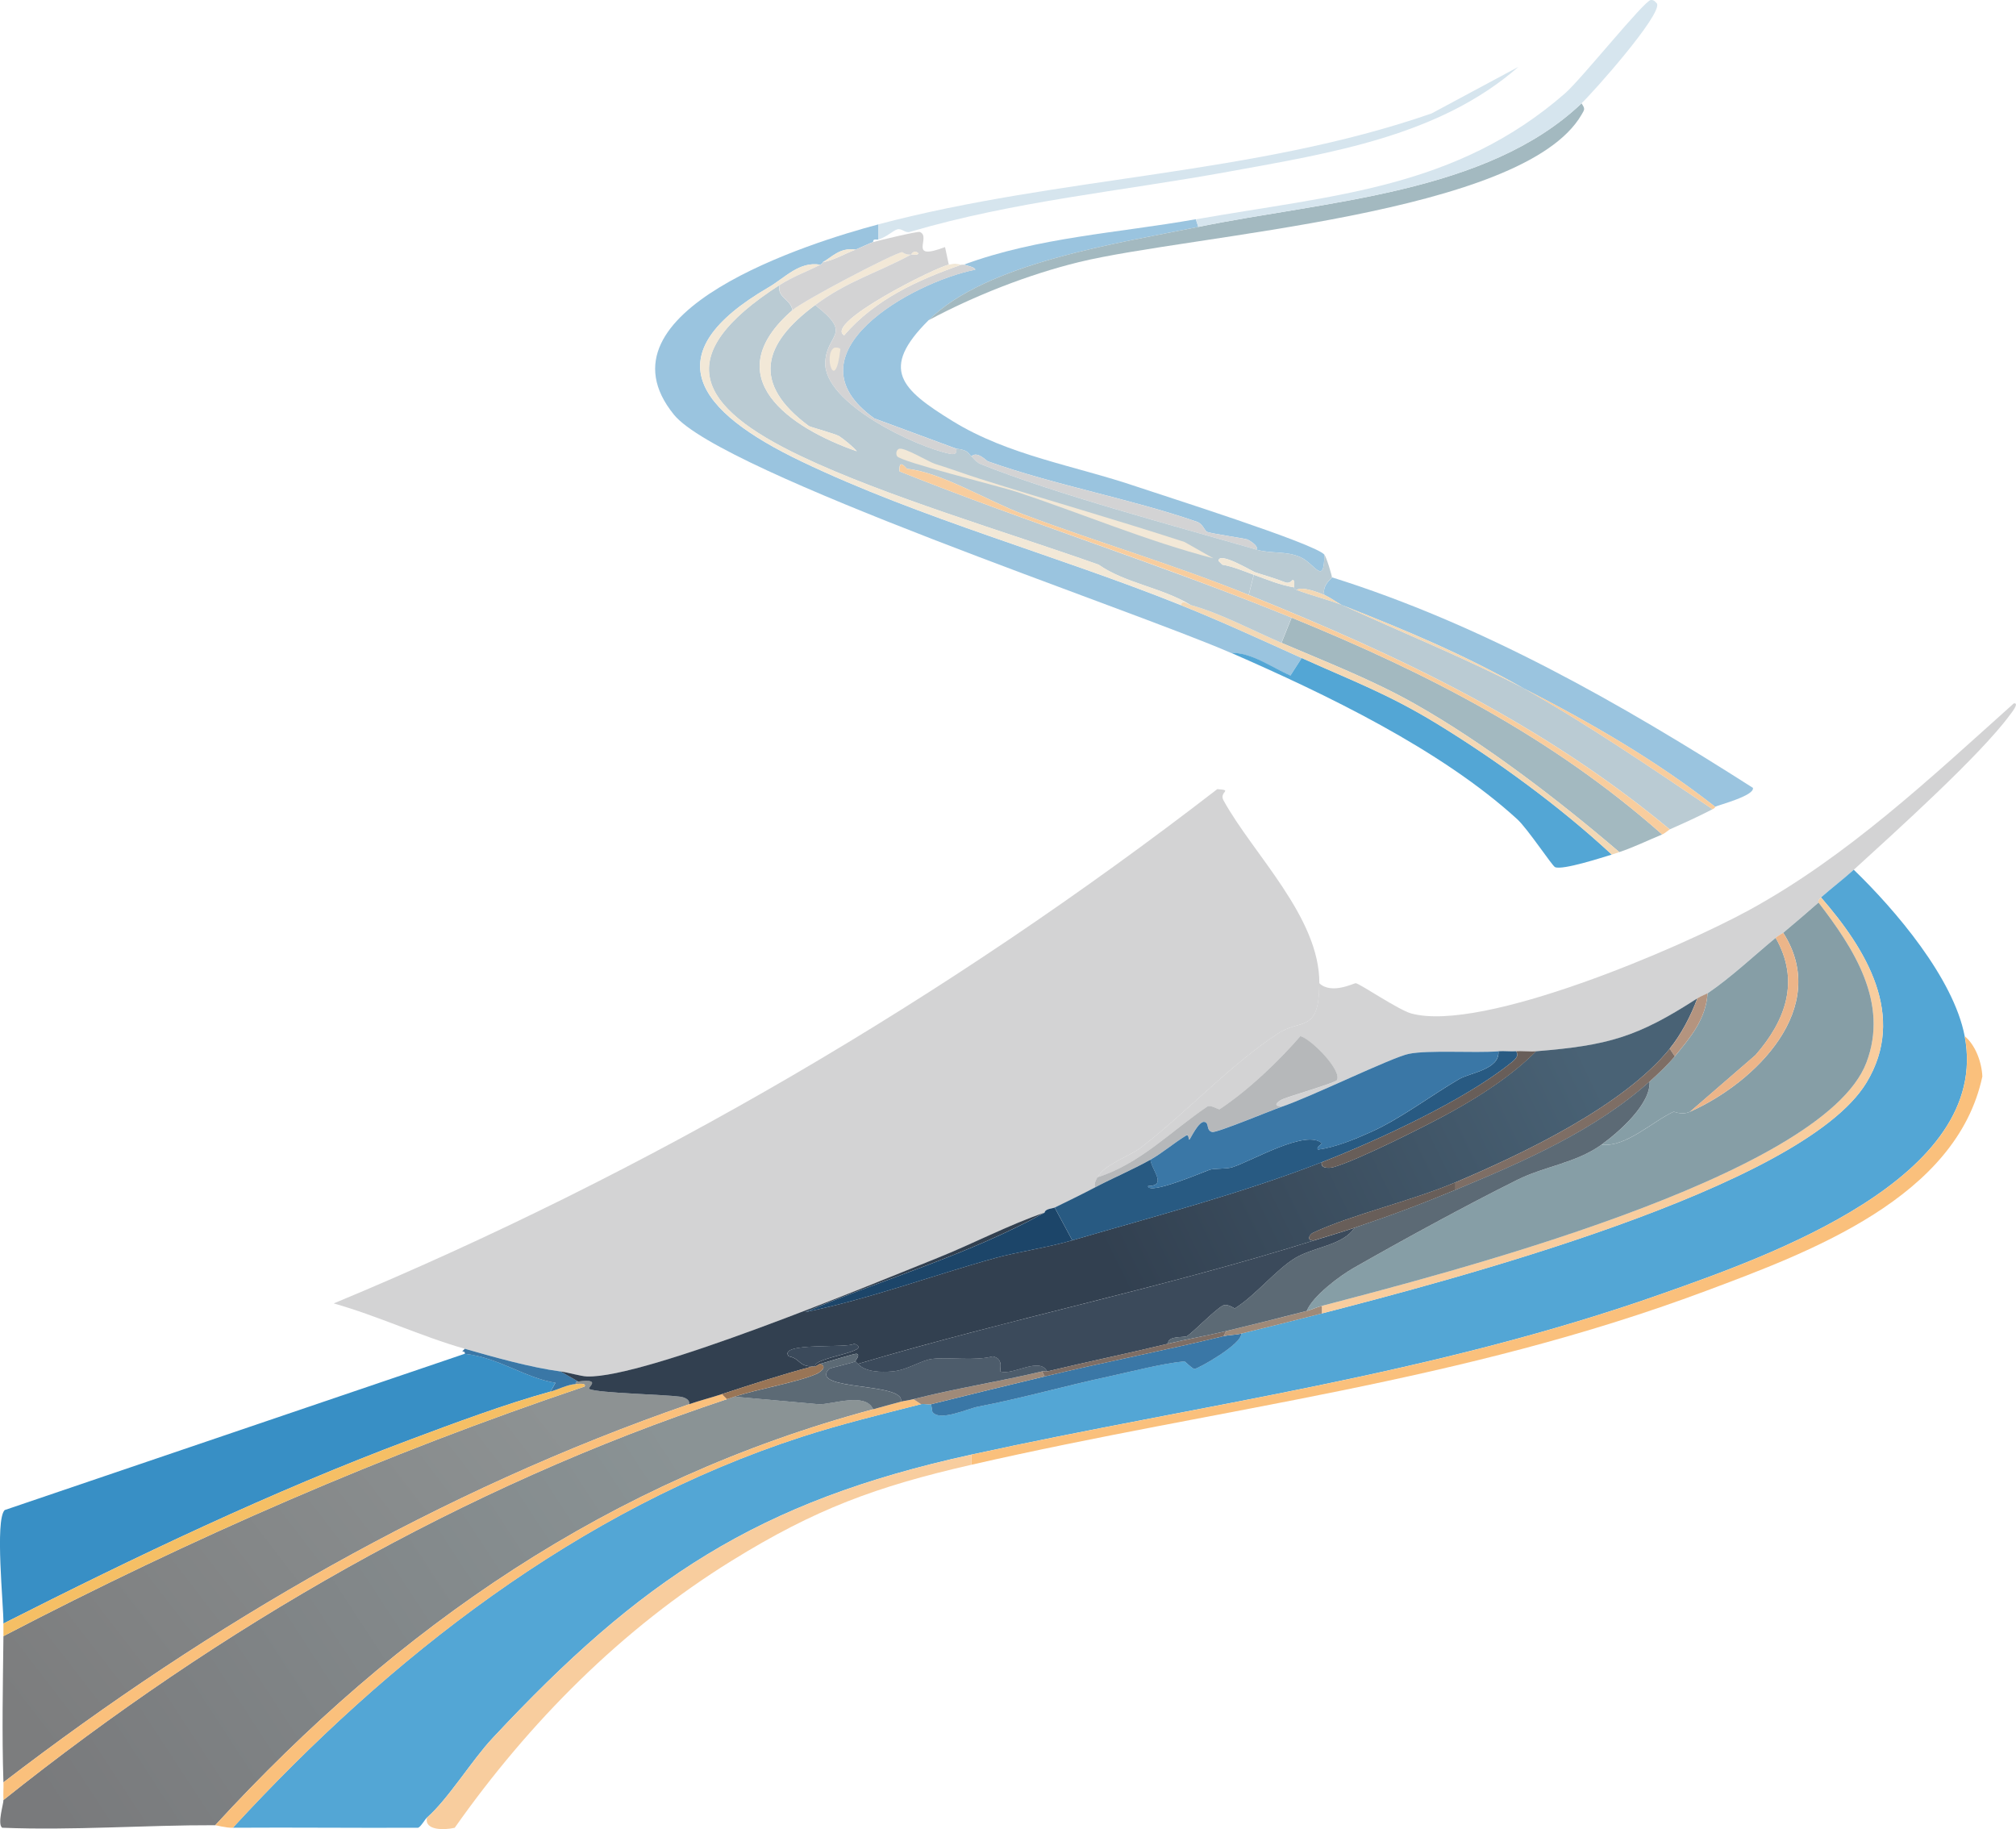 <?xml version="1.0" encoding="UTF-8"?>
<svg id="Layer_2" data-name="Layer 2" xmlns="http://www.w3.org/2000/svg" xmlns:xlink="http://www.w3.org/1999/xlink" viewBox="0 0 423 383.76">
  <defs>
    <style>
      .cls-1 {
        fill: #997556;
      }

      .cls-2 {
        fill: #f5bf65;
      }

      .cls-3 {
        fill: #f3d8b5;
      }

      .cls-4 {
        fill: #b6b8ba;
      }

      .cls-5 {
        fill: #d6e5ee;
      }

      .cls-6 {
        fill: #3a77a6;
      }

      .cls-7 {
        fill: url(#linear-gradient-3);
      }

      .cls-8 {
        fill: url(#linear-gradient-2);
      }

      .cls-9 {
        fill: #fac07c;
      }

      .cls-10 {
        fill: #bacbd3;
      }

      .cls-11 {
        fill: url(#linear-gradient);
      }

      .cls-12 {
        fill: #1c4569;
      }

      .cls-13 {
        fill: #f2e8d7;
      }

      .cls-14 {
        fill: #5c6a75;
      }

      .cls-15 {
        fill: #b4947f;
      }

      .cls-16 {
        fill: #d3d3d4;
      }

      .cls-17 {
        fill: #9f8a79;
      }

      .cls-18 {
        fill: #685e59;
      }

      .cls-19 {
        fill: #3b4a5b;
      }

      .cls-20 {
        fill: #9ac4df;
      }

      .cls-21 {
        fill: #4d5c6b;
      }

      .cls-22 {
        fill: #7e6e65;
      }

      .cls-23 {
        fill: #ecb589;
      }

      .cls-24 {
        fill: #285a82;
      }

      .cls-25 {
        fill: #869ea6;
      }

      .cls-26 {
        fill: #f8cd9e;
      }

      .cls-27 {
        fill: #388fc5;
      }

      .cls-28 {
        fill: #a3b9c0;
      }

      .cls-29 {
        fill: #53a6d5;
      }
    </style>
    <linearGradient id="linear-gradient" x1="141.72" y1="302.63" x2="14.69" y2="385.75" gradientUnits="userSpaceOnUse">
      <stop offset="0" stop-color="#8a9395"/>
      <stop offset="1" stop-color="#797a7c"/>
    </linearGradient>
    <linearGradient id="linear-gradient-2" x1="110.66" y1="289.71" x2="9.64" y2="367.45" gradientUnits="userSpaceOnUse">
      <stop offset="0" stop-color="#8d9293"/>
      <stop offset="1" stop-color="#7c7d7e"/>
    </linearGradient>
    <linearGradient id="linear-gradient-3" x1="327.79" y1="211.2" x2="229.94" y2="259.12" gradientUnits="userSpaceOnUse">
      <stop offset="0" stop-color="#496275"/>
      <stop offset="1" stop-color="#324050"/>
    </linearGradient>
  </defs>
  <g id="Layer_1-2" data-name="Layer 1">
    <g id="Generative_Object" data-name="Generative Object">
      <g>
        <path class="cls-16" d="M276.83,206.29c-.04,10.62-3.81,7.32-8.73,10.58-10.24,6.79-18.74,16.18-28.56,23.8-2.62,2.03-7.82,3.6-9.26,6.35-.37.71-.72,1.23-.53,2.12-2.76,1.45-5.66,2.85-8.46,4.23-.42.21-1.99.21-2.12,1.06-7.69,2.65-14.94,6.51-22.48,9.52-14.13,5.65-61.27,25.27-73.52,24.86-1.24-.04-4-.85-5.55-1.06-6.41-.86-13.84-2.98-20.1-4.76-9.22-2.62-18.24-6.91-27.5-9.52,66.27-27.49,128.69-64.1,185.39-107.9,3.47.24.28.48,1.32,2.38,6.21,11.27,20.15,24.46,20.1,38.35Z"/>
        <path class="cls-16" d="M388.96,182.48c-2.14,1.96-4.66,3.86-6.88,5.82-.78.68-.48,1.02-.53,1.06-2.36,2.07-5,4.34-7.41,6.35-.15.12-.84.44-1.59,1.06-4.58,3.77-9.41,8.33-14.28,11.64-.25.17-1.47.64-2.12,1.06-12.63,8.17-18.73,9.88-33.85,11.11-1.39.11-2.84-.11-4.23,0-1.22.09-2.49-.09-3.7,0-5.16.38-14.69-.31-18.78.53-3.62.75-20.43,8.98-26.71,11.11-2.3-.16-.32-1.34.26-1.59,1.55-.66,11.09-3.44,11.37-3.97,1.1-2.04-5.26-8.53-7.67-9.26-4.82,5.54-10.84,11.27-16.93,15.34-.26.17-1.89-1.03-2.64-.53-7.29,4.88-14.08,12.02-23.01,14.81,1.44-2.75,6.64-4.32,9.26-6.35,9.82-7.62,18.32-17.01,28.56-23.8,4.92-3.26,8.69.04,8.73-10.58,2.6,2.44,7.26-.04,7.67,0,.84.09,8.97,5.62,11.64,6.35,14.98,4.07,56.52-13.84,70.88-21.69,20.68-11.3,38.1-27.76,55.54-43.37,1.33-.22-.71,2.27-.79,2.38-6.23,8.53-24.34,24.8-32.79,32.53Z"/>
        <path class="cls-4" d="M268.89,232.2c-2.03.69-13.62,5.52-14.55,5.29-1.34-.33-.55-1.88-1.59-2.12-1.23-.28-2.97,3.57-3.17,3.7-.32.2,0-1.29-.79-.79-2.44,1.5-4.92,3.63-7.41,5.02-3.66,2.05-7.88,3.84-11.64,5.82-.19-.88.16-1.41.53-2.12,8.93-2.79,15.72-9.93,23.01-14.81.75-.5,2.39.7,2.64.53,6.08-4.07,12.11-9.8,16.93-15.34,2.41.72,8.77,7.22,7.67,9.26-.29.53-9.82,3.31-11.37,3.97-.58.25-2.56,1.42-.26,1.59Z"/>
      </g>
      <g>
        <path class="cls-20" d="M184.26,47.08v3.17c-.41.1-1.08-.27-1.06.53-.54.15-2.72,1.22-3.7,1.59-3.33-.51-5.08,1.72-6.88,2.64-.03.02.14.18-.53.53-4.4-.73-7.28,2.68-10.84,4.76-24.17,14.08-15.05,25.99,6.88,36.5,24.99,11.98,53.72,19.76,79.6,30.15,8.58,3.44,16.97,7.31,25.39,11.11l-2.38,3.7c-3.97-1.76-8.2-4.88-12.43-4.76-20.92-9.15-106.96-37.78-116.89-49.98-17.69-21.74,28.86-36.23,42.84-39.93Z"/>
        <path class="cls-20" d="M250.91,46.02l.53,1.59c-16.71,3.42-44.44,7.49-56.6,19.57-10.33,10.27-5.79,14.49,5.02,21.16,11.78,7.26,25.67,9.35,38.61,13.75,5.59,1.9,37.48,11.97,39.41,14.28-.05,6.69-2,1.88-5.02.53s-6.1-.67-9.26-1.59c.66-.77-1.72-2.08-1.85-2.12-1.43-.37-7.29-1.18-8.46-1.59-.51-.18-.89-1.69-2.12-2.12-14.03-4.86-29.45-7.58-43.9-12.69-.3-.11-2.19-2.22-3.44-1.06-.64-.4-.43-1.32-3.17-1.59l-17.19-6.35c-19.01-13.55,7.96-28.61,21.16-31.21.03-.51-1.87-.9-2.38-1.06,15.59-5.74,32.4-6.64,48.66-9.52Z"/>
        <path class="cls-10" d="M271.54,123.24s-.2.25.53.53c3.06,1.16,6.63,2.03,9.52,3.17,12.71,5.81,25.64,11.06,38.08,17.45,13.63,7.7,26.69,16.65,39.67,25.39-3.08,1.58-5.82,2.84-8.99,4.23-26.87-22.27-56.25-36.21-88.33-49.19l1.06-4.23c2.76,1,5.54,2.17,8.46,2.64Z"/>
        <path class="cls-28" d="M348.76,175.08c-2.95,1.21-5.98,2.7-8.99,3.7-12.81-10.95-28.39-22.92-43.11-31.21-8.8-4.96-18.49-8.72-27.77-12.69l2.12-5.29c28.35,11.56,54.66,25.04,77.75,45.49Z"/>
        <path class="cls-20" d="M279.47,121.13c31.65,9.93,60.56,26.45,88.33,44.17.39,1.65-7.25,3.61-7.93,3.97-12.45-9.77-26.16-17.65-40.2-24.86-12.9-7.29-24.66-12.15-38.08-17.45-.87-.4-2.42-1.58-3.7-2.12-.54-2.08,1.56-3.48,1.59-3.7Z"/>
        <path class="cls-29" d="M273.13,138.05c10.61,4.79,18.08,7.52,28.3,13.75,12.59,7.69,26.01,17.5,36.76,27.5-2.15.65-10.28,3.3-11.9,2.64-.59-.24-5.74-8.04-7.93-10.05-16.1-14.71-40.24-26.26-60.03-34.91,4.23-.12,8.46,3,12.43,4.76l2.38-3.7Z"/>
        <path class="cls-28" d="M194.84,67.18c12.16-12.08,39.89-16.15,56.6-19.57,26.69-5.47,60.45-6.96,80.4-25.92.78,1.16.67,1.23,0,2.38-12.29,21.1-81.77,25.11-105.52,30.94-10.6,2.6-21.88,7.04-31.47,12.17Z"/>
        <path class="cls-5" d="M331.84,21.69c-19.95,18.95-53.71,20.45-80.4,25.92l-.53-1.59c28.79-5.09,54.53-6.42,77.49-26.45C331.81,16.59,345.06.04,346.38,0c.73-.02.89.34,1.32.79.83,2.52-13.28,18.44-15.87,20.89Z"/>
        <path class="cls-5" d="M184.26,50.25v-3.17c38.15-10.11,78.73-10.31,116.1-23.27l18.25-9.79c-16.63,14.55-39.45,18.09-60.56,21.95-22.98,4.2-45.03,6.18-67.17,12.69-.99.29-1.67-.83-2.64-.53-.9.28-2.36,1.7-3.97,2.12Z"/>
        <path class="cls-3" d="M249.85,126.95c6.18,1.68,13.06,5.37,19.04,7.93,9.28,3.98,18.97,7.74,27.77,12.69,14.72,8.29,30.3,20.25,43.11,31.21-.54.18-1.02.36-1.59.53-10.76-10.01-24.17-19.82-36.76-27.5-10.22-6.24-17.69-8.97-28.3-13.75-8.42-3.8-16.81-7.67-25.39-11.11.42-1.27,1.51-.16,2.12,0Z"/>
        <path class="cls-26" d="M359.87,169.26s.15.18-.53.53c-12.98-8.74-26.04-17.69-39.67-25.39,14.04,7.21,27.75,15.09,40.2,24.86Z"/>
        <path class="cls-16" d="M263.6,115.31c-16.75-4.86-42.45-11.72-57.92-17.98-.92-.37-1.75-1.52-1.85-1.59,1.25-1.17,3.14.95,3.44,1.06,14.46,5.12,29.87,7.83,43.9,12.69,1.23.42,1.61,1.94,2.12,2.12,1.17.4,7.04,1.22,8.46,1.59.14.03,2.51,1.35,1.85,2.12Z"/>
        <g>
          <path class="cls-10" d="M166.28,65.06c-16.17,14.07-.6,24.7,13.49,29.62-.58-.82-2.94-2.7-3.7-3.17s-6.08-1.92-6.35-2.12c-12.06-8.94-9.71-17.21,1.32-25.39,8.04,6.28,2.47,5.85,2.12,11.9-.51,8.64,18.93,17.85,26.18,19.31,1.81.36,1.24-1.07,1.32-1.06,2.75.26,2.53,1.19,3.17,1.59.1.06.93,1.21,1.85,1.59,15.47,6.27,41.17,13.12,57.92,17.98,3.16.92,6.24.24,9.26,1.59s4.97,6.16,5.02-.53c.48.58,1.62,4.51,1.59,4.76-.03.23-2.13,1.63-1.59,3.7-1.23-.51-4.55-1.84-5.82-1.06-.73-.28-.49-.52-.53-.53-.1-.04.25-1.39-.26-1.59-.08-.03-.62.91-1.59.53-2.26-.89-4.73-1.56-6.35-2.12-.71-.25-7.61-4.47-7.67-2.38l.79.79c2.3.39,4.45,1.33,6.61,2.12l-1.06,4.23c-16.22-6.56-31.12-10.81-47.34-16.93-7.44-2.81-17.37-8.89-24.33-9.52-.15-.01-1.79-2.45-1.59.53,27.16,10.85,55.17,19.64,82.25,30.68l-2.12,5.29c-5.98-2.56-12.86-6.25-19.04-7.93-6.1-3.69-13.78-4.58-19.31-8.46-19.84-7.02-44.79-14.36-62.41-22.74-21.76-10.35-27.76-21-4.5-35.97-.73,2.64,2.3,2.96,2.64,5.29Z"/>
          <g>
            <path class="cls-26" d="M262.02,124.83c32.09,12.98,61.46,26.92,88.33,49.19-.17.07-.98.81-1.59,1.06-23.09-20.44-49.4-33.93-77.75-45.49s-55.09-19.83-82.25-30.68c-.2-2.97,1.43-.54,1.59-.53,6.96.63,16.89,6.72,24.33,9.52,16.21,6.11,31.12,10.36,47.34,16.93Z"/>
            <path class="cls-13" d="M172.1,55.54c-2.86,1.49-5.68,2.44-8.46,4.23-23.27,14.97-17.26,25.62,4.5,35.97,17.62,8.38,42.58,15.72,62.41,22.74,5.53,3.88,13.21,4.78,19.31,8.46-.6-.16-1.7-1.27-2.12,0-25.88-10.39-54.62-18.17-79.6-30.15-21.92-10.51-31.05-22.42-6.88-36.5,3.57-2.08,6.44-5.5,10.84-4.76Z"/>
            <path class="cls-13" d="M191.14,53.42c-7.25,3.93-13.11,5.39-20.1,10.58-11.03,8.18-13.38,16.45-1.32,25.39.27.2,5.56,1.62,6.35,2.12s3.12,2.36,3.7,3.17c-14.09-4.93-29.66-15.55-13.49-29.62,2.23-1.94,21.14-11.89,23.01-12.17.1-.01.57.56,1.85.53Z"/>
            <path class="cls-13" d="M188.76,94.15c1.2-.22,6.19,2.79,7.41,3.17,3.55,1.11,6.32,2.16,9.52,3.17,14.53,4.59,28.45,8.53,42.84,13.22l6.08,3.44c-14.16-3.67-27.66-9.45-41.52-14.02-3.1-1.02-24.22-6.27-24.86-7.41-.39-.69-.03-1.49.53-1.59Z"/>
            <path class="cls-13" d="M271.54,123.24c-2.93-.47-5.7-1.64-8.46-2.64-2.17-.79-4.31-1.72-6.61-2.12l-.79-.79c.06-2.09,6.96,2.14,7.67,2.38,1.62.56,4.09,1.22,6.35,2.12.97.38,1.51-.56,1.59-.53.52.2.16,1.55.26,1.59Z"/>
            <path class="cls-3" d="M277.89,124.83c1.28.54,2.84,1.72,3.7,2.12-2.89-1.14-6.46-2.01-9.52-3.17,1.27-.79,4.59.54,5.82,1.06Z"/>
          </g>
        </g>
        <path class="cls-3" d="M319.67,144.4c-12.44-6.39-25.38-11.65-38.08-17.45,13.42,5.31,25.18,10.17,38.08,17.45Z"/>
        <g>
          <path class="cls-16" d="M199.07,55.54c-2.65.48-26.27,12.29-21.95,14.81,6.42-7.5,15.44-11.62,24.6-14.81.18.03.38-.05.53,0,.51.16,2.41.55,2.38,1.06-13.19,2.59-40.16,17.66-21.16,31.21l17.19,6.35c-.08,0,.49,1.42-1.32,1.06-7.25-1.45-26.69-10.67-26.18-19.31.36-6.05,5.92-5.62-2.12-11.9,6.99-5.18,12.85-6.65,20.1-10.58.31-.17,1.24.29,1.59-.26-1-.94-1.51.26-1.59.26-1.29.03-1.76-.54-1.85-.53-1.87.27-20.78,10.22-23.01,12.17-.34-2.33-3.38-2.65-2.64-5.29,2.78-1.79,5.6-2.74,8.46-4.23.67-.35.5-.51.53-.53,2.44-.44,4.6-1.8,6.88-2.64.98-.36,3.17-1.43,3.7-1.59,1.15-.33,9.32-2.3,9.79-2.12,2.55,1.02-2.76,6.21,5.29,3.17l.79,3.7Z"/>
          <path class="cls-13" d="M201.72,55.54c-9.15,3.19-18.18,7.31-24.6,14.81-4.32-2.52,19.3-14.33,21.95-14.81,1.62-.29.94-.29,2.64,0Z"/>
          <path class="cls-13" d="M179.5,52.37c-2.28.84-4.43,2.21-6.88,2.64,1.8-.93,3.54-3.16,6.88-2.64Z"/>
          <path class="cls-13" d="M175.01,72.99c.23-.13,1.16-.08,1.32.26-1.09,9.7-3.62.99-1.32-.26Z"/>
          <path class="cls-13" d="M191.14,53.42c.08,0,.59-1.2,1.59-.26-.35.55-1.28.1-1.59.26Z"/>
        </g>
      </g>
      <g>
        <path class="cls-29" d="M388.96,182.48c8.75,8.45,20.95,22.78,23.27,34.91,5.7,29.76-41.45,46.25-63.21,53.95-48.48,17.16-97.07,23.32-145.19,33.85-44.95,9.84-69.34,26.14-100.5,59.51-4.4,4.71-9.27,12.74-13.75,16.66-.4.35-1.31,1.96-1.85,2.12-12.95.07-25.95-.09-38.88,0,32.87-35.75,72.49-66.8,119.28-81.99,8.16-2.65,16.8-4.76,25.12-6.88.61-.15,1.51.15,2.12,0l.26,1.59c1.49,2.14,7.35-.64,9.52-1.06,9.32-1.79,18.47-4.4,27.5-6.35,4.84-1.04,11.15-2.73,15.87-3.17.13-.01,1.62,1.57,2.12,1.59.65.02,10.02-5.22,9.79-7.41,5.62-1.38,11.32-2.78,16.93-4.23,25.75-6.67,100.7-26.12,114.25-48.4,8.53-14.02-.05-27.99-9.52-38.88,2.22-1.96,4.73-3.86,6.88-5.82Z"/>
        <path class="cls-11" d="M183.21,295.68c-55.32,14.89-99.59,45.42-138.05,87.27-14.84-.04-29.82,1.13-44.7.53-1.08-.77.31-5.07.26-5.82,45.47-36.28,96.41-65.7,151.8-84.1.53-.18,1.06-.36,1.59-.53l17.72,1.59c2.8.08,9.8-2.6,11.37,1.06Z"/>
        <path class="cls-8" d="M144.59,294.62c-52.15,18.04-100.25,45.86-143.87,79.34-.34-10.38-.11-20.32,0-30.68,39.27-20.47,79.93-38.25,121.92-52.36.53-.82-1.48-.55-1.85-.53-.06-.46.13-.48.53-.53,5.24-.66,1.71,1.31,2.38,1.59,2.05.85,15.49,1.12,19.04,1.59.73.1,2.14.55,1.85,1.59Z"/>
        <path class="cls-27" d="M115.5,291.97c-9.43,2.61-20.12,6.59-29.36,10.05-29.26,10.97-57.58,24.53-85.42,38.61.05-3.78-1.82-21.66.26-23.8l96.53-32.79c6.98.73,12.86,5.15,19.04,6.08l-1.06,1.85Z"/>
        <path class="cls-9" d="M415.94,225.86c-5.41,25.4-36.12,36.81-57.92,44.96-51.62,19.3-101.42,24.42-154.18,36.5v-2.12c48.12-10.53,96.72-16.69,145.19-33.85,21.76-7.7,68.91-24.19,63.21-53.95,2.29,1.9,3.58,5.54,3.7,8.46Z"/>
        <path class="cls-26" d="M203.84,305.2v2.12c-20.07,4.59-32.77,9.3-50.25,20.1-23.07,14.26-42.56,33.89-58.18,56.07-2.13.5-6.43.61-5.82-2.12,4.48-3.93,9.35-11.95,13.75-16.66,31.16-33.36,55.55-49.67,100.5-59.51Z"/>
        <path class="cls-9" d="M193.26,294.62c-8.32,2.11-16.96,4.23-25.12,6.88-46.78,15.19-86.4,46.23-119.28,81.99-1.7.01-3.34-.53-3.7-.53,38.46-41.85,82.73-72.38,138.05-87.27,1.92-.52,3.91-1.09,5.82-1.59.75-.19,1.65-.27,2.64-.53l1.59,1.06Z"/>
        <path class="cls-9" d="M151.47,292.5l1.06,1.06c-55.39,18.4-106.33,47.82-151.8,84.1-.08-1.36.04-2.49,0-3.7,43.62-33.48,91.72-61.3,143.87-79.34,2.25-.78,4.61-1.38,6.88-2.12Z"/>
        <path class="cls-2" d="M120.79,290.39c.37-.02,2.38-.29,1.85.53-41.99,14.11-82.65,31.89-121.92,52.36,0-.86-.01-1.75,0-2.64,27.84-14.08,56.16-27.64,85.42-38.61,9.23-3.46,19.92-7.44,29.36-10.05,1.58-.44,3.63-1.49,5.29-1.59Z"/>
        <path class="cls-6" d="M117.62,287.74l3.7,2.12c-.4.05-.59.07-.53.53-1.66.09-3.71,1.15-5.29,1.59l1.06-1.85c-6.18-.94-12.06-5.35-19.04-6.08.07-.52-.2-.44-.53-.53l.53-.53c6.26,1.78,13.69,3.9,20.1,4.76Z"/>
        <path class="cls-7" d="M350.35,220.04c-9.83,12.06-30.7,21.98-44.96,28.03-9.27,3.94-21.72,6.75-29.88,10.58-.81.38-1.47,1.75.26,1.59-31.56,9.93-64.04,16.49-95.74,25.92-.05-.06-.25-.18-.53-.53-.13-.16,1.11-1.32.26-1.59-.38-.12-6.41,1.8-7.67,2.12-.47.12-.59.41-1.06.53-.46-1.95,12.57-3.07,8.2-4.76-1.28,1.04-16.07-.38-13.75,2.64,2.58.51,1.98,2.13,5.02,2.12-6.42,1.7-12.76,3.77-19.04,5.82-2.26.74-4.63,1.34-6.88,2.12.28-1.04-1.12-1.49-1.85-1.59-3.55-.47-16.99-.74-19.04-1.59-.67-.28,2.86-2.25-2.38-1.59l-3.7-2.12c1.56.21,4.31,1.02,5.55,1.06,12.25.41,59.39-19.21,73.52-24.86,7.54-3.01,14.79-6.87,22.48-9.52-15.82,8.81-33.53,13.82-50.25,20.89,13.57-2.78,26.62-7.67,39.93-11.37,4.38-1.22,10.92-2.18,16.13-3.7,17.18-5.02,35.76-9.92,52.36-16.4-.35,1.42,1.73,1.24,2.38,1.06,4.91-1.34,19.86-8.86,24.86-11.64,6.26-3.47,12.73-7.68,17.72-12.69,15.12-1.23,21.22-2.94,33.85-11.11-1.32,3.59-3.41,7.62-5.82,10.58Z"/>
        <path class="cls-24" d="M318.09,220.57c.9,1.04-.65,2.1-1.32,2.64-9.7,7.75-27.7,16.06-39.41,20.63-16.6,6.48-35.19,11.38-52.36,16.4l-3.7-6.88c2.8-1.38,5.71-2.78,8.46-4.23,3.76-1.98,7.98-3.76,11.64-5.82.26,2.26,3.61,5.45-.53,5.55.23,1.96,12.18-3.2,12.96-3.44,1.09-.33,3.45-.11,4.76-.53,4.13-1.32,15.47-8.06,18.78-5.02.1.09-1.36.86-.79,1.32,3.6-.47,7.62-2.13,11.11-3.7,6.21-2.79,12.71-7.74,18.51-11.11,2.26-1.31,8.55-2,8.2-5.82,1.22-.09,2.49.09,3.7,0Z"/>
        <path class="cls-12" d="M221.29,253.36l3.7,6.88c-5.21,1.52-11.75,2.48-16.13,3.7-13.32,3.7-26.36,8.59-39.93,11.37,16.72-7.07,34.43-12.08,50.25-20.89.13-.84,1.69-.85,2.12-1.06Z"/>
        <path class="cls-26" d="M277.36,275.58v-1.59c24.44-6.43,105.07-26.93,114.25-51.04,4.77-12.54-2.61-23.93-10.05-33.59.04-.04-.25-.37.53-1.06,9.47,10.88,18.05,24.85,9.52,38.88-13.55,22.28-88.5,41.73-114.25,48.4Z"/>
        <path class="cls-6" d="M260.43,279.81c.23,2.19-9.14,7.43-9.79,7.41-.5-.02-1.98-1.6-2.12-1.59-4.71.45-11.03,2.13-15.87,3.17-9.04,1.94-18.18,4.56-27.5,6.35-2.17.42-8.03,3.2-9.52,1.06l-.26-1.59c7.92-1.99,15.87-3.91,23.8-5.82,12.46-3,25.08-5.42,37.55-8.46.96-.23,2.61-.26,3.7-.53Z"/>
        <path class="cls-17" d="M219.17,288.8c-7.94,1.91-15.89,3.83-23.8,5.82-.61.15-1.51-.15-2.12,0l-1.59-1.06c8.89-2.27,18.05-3.68,26.98-5.82l.53,1.06Z"/>
        <path class="cls-17" d="M277.36,273.99v1.59c-5.61,1.45-11.3,2.85-16.93,4.23-1.09.27-2.74.29-3.7.53l.53-1.06c5.61-1.37,11.35-2.78,16.93-4.23,1.14-.3,1.83-.7,3.17-1.06Z"/>
        <path class="cls-14" d="M179.5,285.63c-.82.4-5.36,1.37-5.55,1.59-4.3,4.67,16.15,2.73,15.07,6.88-1.91.49-3.89,1.07-5.82,1.59-1.57-3.66-8.57-.98-11.37-1.06l-17.72-1.59c4.87-1.6,13.06-2.98,17.19-4.76.35-.15,2.6-1.39.79-2.12,1.25-.31,7.29-2.24,7.67-2.12.85.27-.4,1.42-.26,1.59Z"/>
        <path class="cls-1" d="M154.12,293.03c-.52.17-1.06.35-1.59.53l-1.06-1.06c6.28-2.05,12.62-4.12,19.04-5.82.16-.04.36.04.53,0,.47-.12.59-.41,1.06-.53,1.81.73-.45,1.97-.79,2.12-4.13,1.78-12.32,3.16-17.19,4.76Z"/>
        <path class="cls-25" d="M381.56,189.36c7.44,9.65,14.82,21.05,10.05,33.59-9.18,24.12-89.81,44.61-114.25,51.04-1.34.35-2.03.76-3.17,1.06,1.24-3.12,6.88-7.33,9.79-8.99,10.29-5.87,23.71-13.2,34.38-18.51,5.76-2.87,12.29-3.5,17.72-7.41,4.96.68,10.69-4.87,15.07-6.88.16-.07,1.69.78,3.44,0,13.72-6.11,29.63-21.79,19.57-37.55,2.41-2.01,5.05-4.28,7.41-6.35Z"/>
        <path class="cls-6" d="M314.38,220.57c.35,3.82-5.94,4.51-8.2,5.82-5.81,3.37-12.31,8.32-18.51,11.11-3.49,1.57-7.5,3.24-11.11,3.7-.57-.46.89-1.23.79-1.32-3.31-3.04-14.65,3.7-18.78,5.02-1.31.42-3.67.2-4.76.53-.77.23-12.73,5.4-12.96,3.44,4.14-.11.79-3.3.53-5.55,2.49-1.4,4.97-3.52,7.41-5.02.8-.49.48,1,.79.79.2-.13,1.95-3.98,3.17-3.7,1.03.24.25,1.78,1.59,2.12.92.23,12.52-4.6,14.55-5.29,6.28-2.12,23.09-10.36,26.71-11.11,4.09-.84,13.62-.15,18.78-.53Z"/>
        <path class="cls-25" d="M354.58,233.26c-1.75.78-3.28-.07-3.44,0-4.38,2-10.12,7.56-15.07,6.88,3.66-2.63,10.34-8.54,10.05-13.22,1.85-1.66,3.7-3.39,5.29-5.29,3.25-3.91,6.53-7.81,6.88-13.22,4.87-3.3,9.7-7.86,14.28-11.64,5.14,9,2.14,17.31-4.23,24.6l-13.75,11.9Z"/>
        <path class="cls-23" d="M374.15,195.71c10.06,15.76-5.85,31.45-19.57,37.55l13.75-11.9c6.38-7.29,9.37-15.6,4.23-24.6.75-.62,1.44-.93,1.59-1.06Z"/>
        <path class="cls-18" d="M322.32,220.57c-4.99,5.02-11.46,9.23-17.72,12.69-5,2.77-19.95,10.29-24.86,11.64-.65.18-2.73.37-2.38-1.06,11.7-4.57,29.7-12.88,39.41-20.63.68-.54,2.23-1.6,1.32-2.64,1.39-.11,2.84.11,4.23,0Z"/>
        <path class="cls-15" d="M358.28,208.4c-.34,5.41-3.62,9.32-6.88,13.22l-1.06-1.59c2.41-2.96,4.49-6.99,5.82-10.58.65-.42,1.86-.89,2.12-1.06Z"/>
        <path class="cls-21" d="M219.7,287.74c-.31.07-.75-.07-1.06,0-8.92,2.13-18.08,3.54-26.98,5.82-1,.26-1.9.34-2.64.53,1.08-4.15-19.38-2.21-15.07-6.88.2-.21,4.73-1.18,5.55-1.59.28.35.48.47.53.53,1.54,1.77,4.97,1.77,7.14,1.59,3.29-.27,6.04-2.36,8.46-2.64,3.61-.42,8.73.51,12.69-.53,2.5.56,1.3,3.07,1.59,3.17,2.58.92,8.24-3.18,9.79,0Z"/>
        <path class="cls-19" d="M284.23,257.59c-2.43,3.72-8.45,3.98-12.43,6.35s-8.39,7.89-12.69,10.58c-.11.07-1.6-1.16-2.64-.53-1.87,1.12-6.14,5.56-7.41,6.35-.56.35-4.14-.14-3.97,1.59-8.48,2.05-16.92,3.79-25.39,5.82-1.54-3.18-7.21.92-9.79,0-.28-.1.91-2.61-1.59-3.17-3.97,1.04-9.08.11-12.69.53-2.43.28-5.17,2.37-8.46,2.64-2.17.18-5.6.18-7.14-1.59,31.7-9.42,64.18-15.99,95.74-25.92,2.81-.88,5.68-1.71,8.46-2.64Z"/>
        <path class="cls-22" d="M351.41,221.63c-1.59,1.9-3.44,3.63-5.29,5.29-11.52,10.33-26.59,16.87-40.73,22.74v-1.59c14.26-6.05,35.13-15.98,44.96-28.03l1.06,1.59Z"/>
        <path class="cls-18" d="M305.39,249.66c-7.35,3.06-13.6,5.39-21.16,7.93-2.79.94-5.66,1.76-8.46,2.64-1.74.16-1.08-1.21-.26-1.59,8.16-3.83,20.61-6.64,29.88-10.58v1.59Z"/>
        <path class="cls-19" d="M171.04,286.68c-.17.04-.36-.04-.53,0-3.04.02-2.45-1.6-5.02-2.12-2.32-3.03,12.47-1.6,13.75-2.64,4.37,1.69-8.66,2.81-8.2,4.76Z"/>
        <path class="cls-22" d="M257.26,279.28l-.53,1.06c-12.48,3.04-25.09,5.46-37.55,8.46l-.53-1.06c.31-.07.75.07,1.06,0,8.47-2.03,16.91-3.77,25.39-5.82,4.02-.97,8.15-1.67,12.17-2.64Z"/>
        <path class="cls-14" d="M336.07,240.14c-5.43,3.9-11.96,4.54-17.72,7.41-10.67,5.31-24.09,12.64-34.38,18.51-2.91,1.66-8.55,5.88-9.79,8.99-5.58,1.45-11.32,2.86-16.93,4.23-4.01.98-8.15,1.67-12.17,2.64-.18-1.73,3.41-1.24,3.97-1.59,1.27-.79,5.54-5.23,7.41-6.35,1.04-.63,2.53.6,2.64.53,4.31-2.69,8.7-8.21,12.69-10.58s10-2.63,12.43-6.35c7.56-2.54,13.8-4.88,21.16-7.93,14.14-5.88,29.2-12.41,40.73-22.74.29,4.69-6.39,10.59-10.05,13.22Z"/>
      </g>
    </g>
  </g>
</svg>
